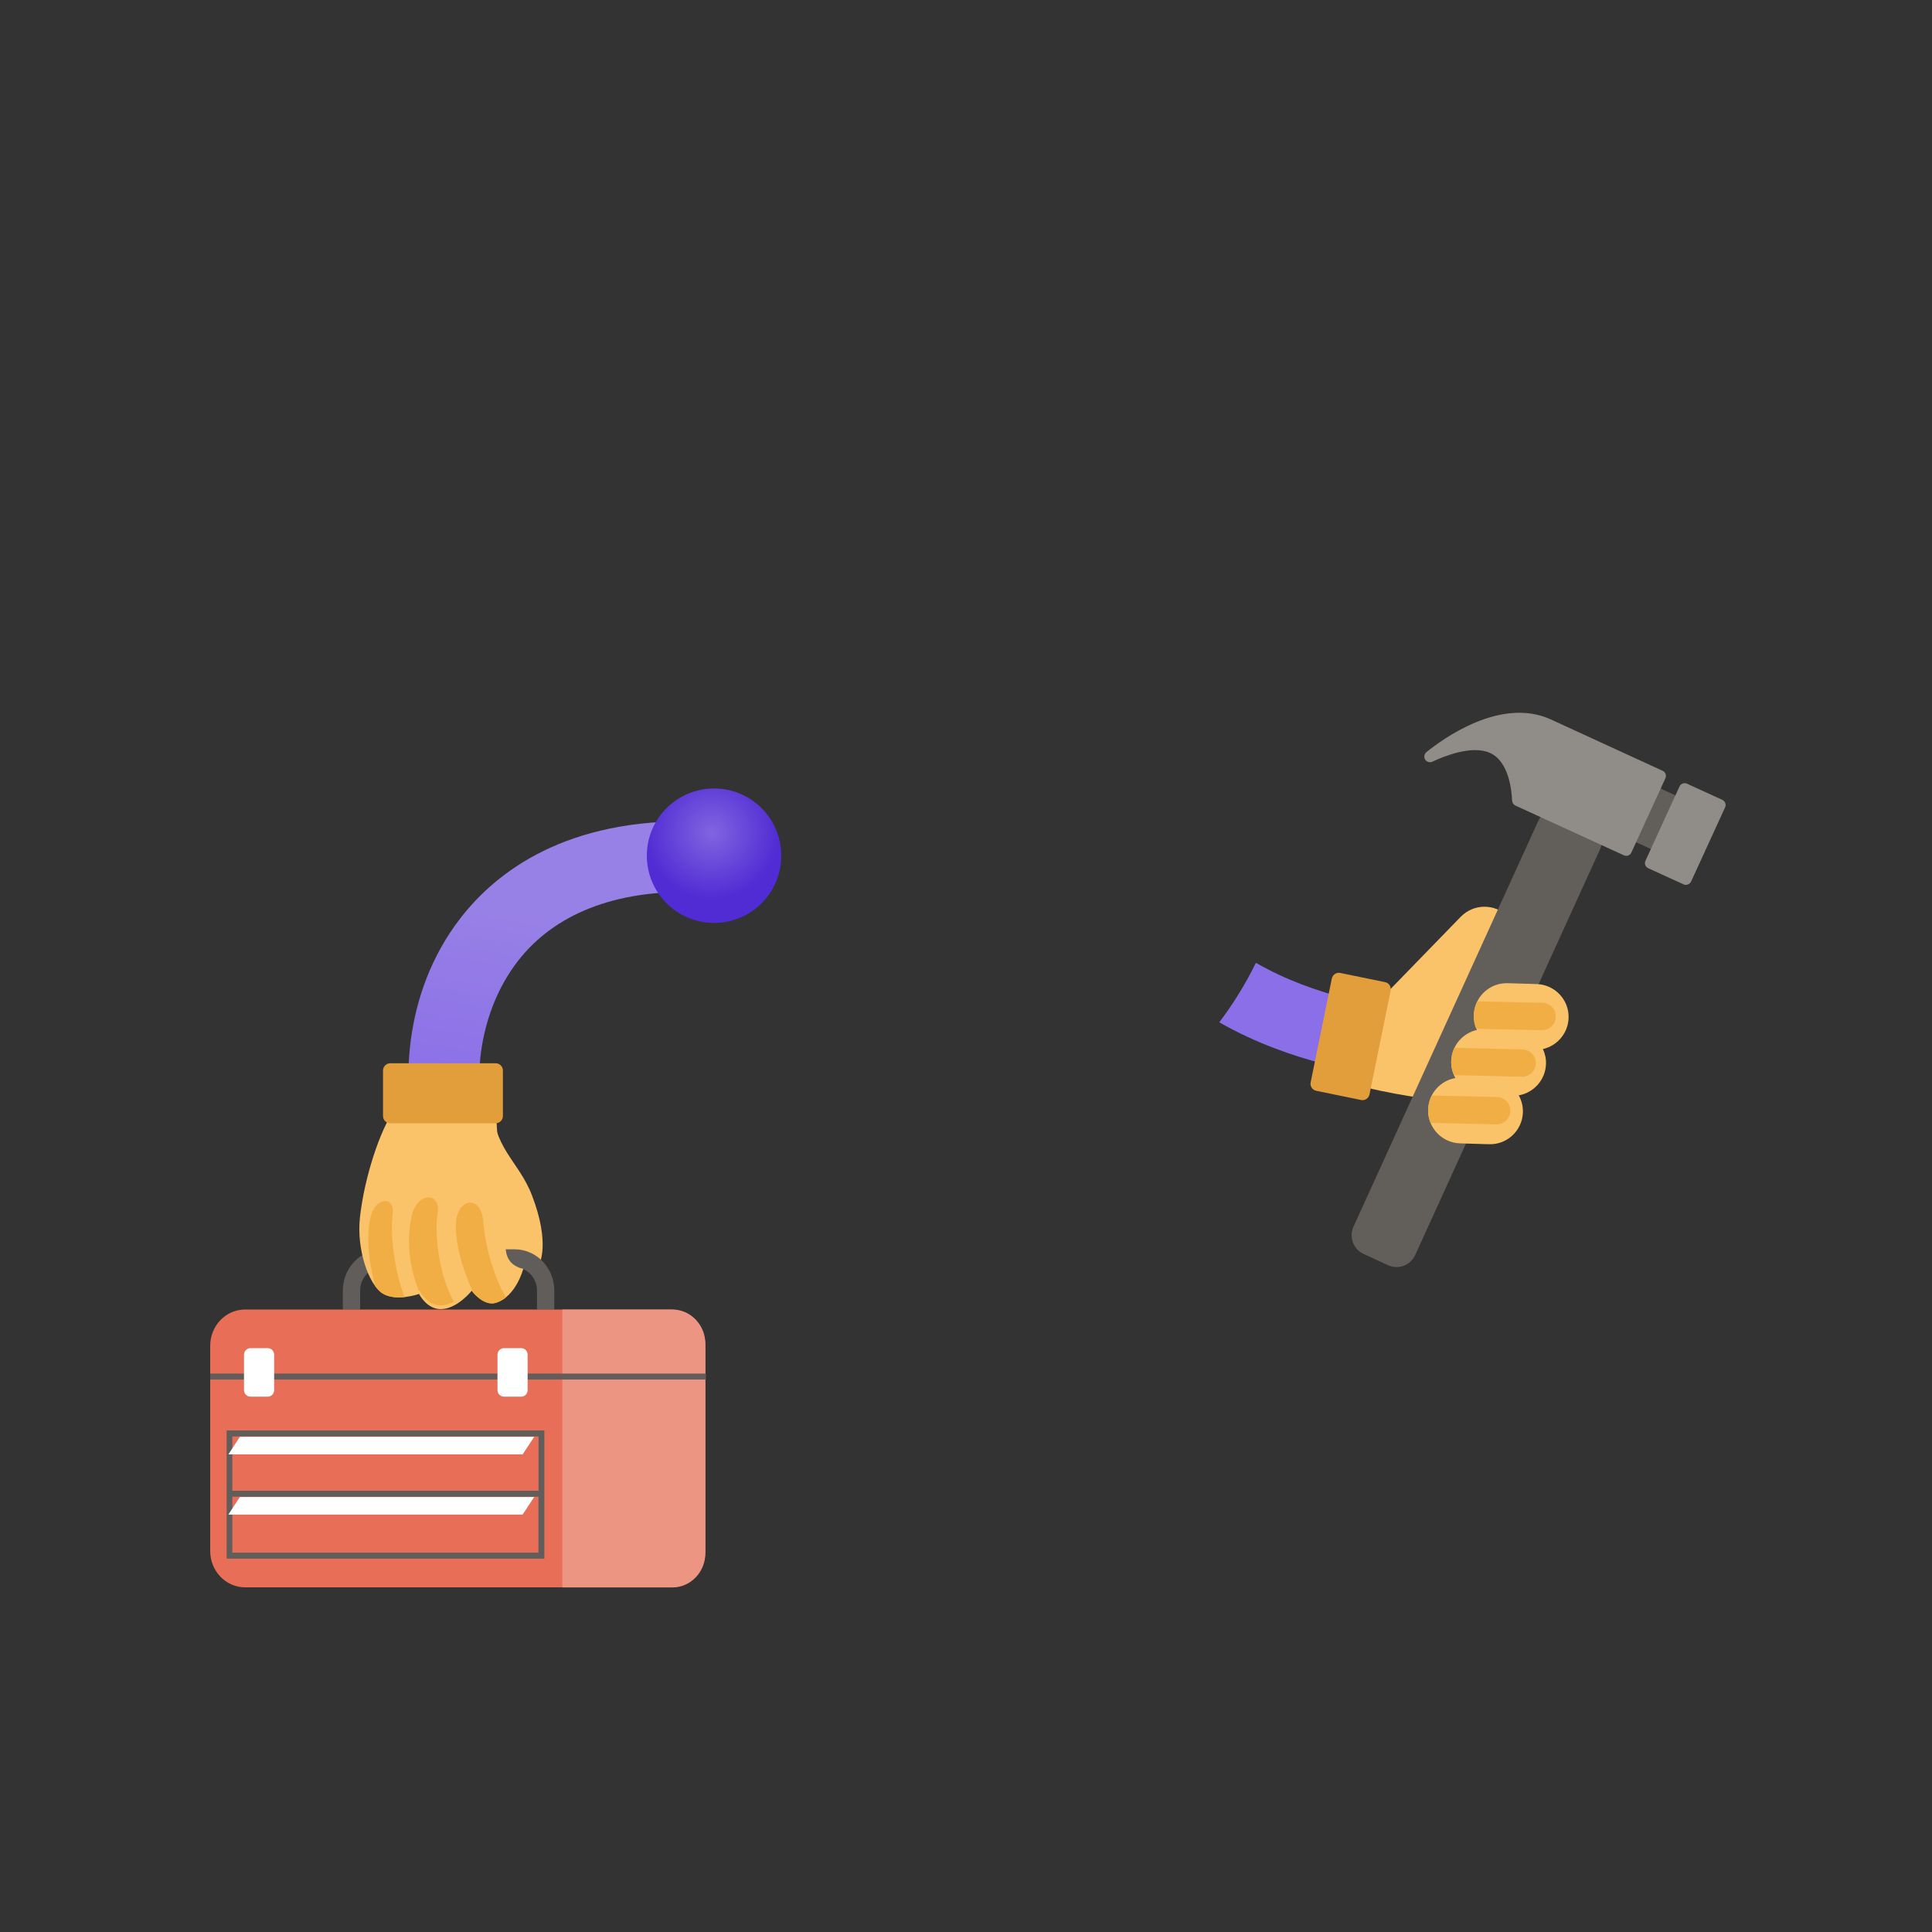 <?xml version="1.0" encoding="utf-8"?>
<!-- Generator: Adobe Illustrator 24.2.0, SVG Export Plug-In . SVG Version: 6.00 Build 0)  -->
<svg version="1.1" id="Layer_1" xmlns="http://www.w3.org/2000/svg" xmlns:xlink="http://www.w3.org/1999/xlink" x="0px" y="0px"
	 viewBox="0 0 2000 2000" enable-background="new 0 0 2000 2000" xml:space="preserve">
<rect x="0" y="0" width="2000" height="2000" fill="#333333" stroke="none"/>
<g id="ghost-image" display="none">
	<g display="inline" opacity="0.5">
		<path fill="#8A6FE8" d="M1469,1134.6c-57.7-4.7-181.3-73.8-228.1-150.4c-28.4-46.5,24.8-83.6,53.8-36.2
			c31.4,51.3,134.8,115.2,179.9,118.9L1469,1134.6z"/>
		<path fill="#8A6FE8" d="M1525,1005.7l-88.7,33.7c-15.8,6-23.7,23.7-17.8,39.5c6,15.8,23.7,23.7,39.5,17.8l88.7-33.7
			c15.8-6,23.7-23.7,17.8-39.5C1558.6,1007.6,1540.8,999.6,1525,1005.7z"/>
		<path fill="#8A6FE8" d="M1416.4,1155.1l37.8,51.4c10.2,13.6,29.4,16.4,43.1,6.3c13.6-10.2,16.4-29.4,6.3-43.1l-38.8-52.7
			L1416.4,1155.1z"/>
		<path fill="#8A6FE8" d="M1450.7,1158.2l76.8,42.9c14.9,8.2,33.6,2.9,41.8-12c8.2-14.8,2.9-33.6-12-41.8l-57-32.1L1450.7,1158.2z"
			/>
		<path fill="#8A6FE8" d="M1460.3,1121.8l84.6,24.4c16.3,4.7,33.4-4.7,38.2-21c4.7-16.3-4.7-33.4-21-38.2l-86.2-24.9L1460.3,1121.8z
			"/>
		
			<radialGradient id="SVGID_1_" cx="1010.586" cy="9418.334" r="6.046" gradientTransform="matrix(10.652 0 0 -10.652 -9312.655 101423.188)" gradientUnits="userSpaceOnUse">
			<stop  offset="0" style="stop-color:#8065E0"/>
			<stop  offset="1" style="stop-color:#512BD4"/>
		</radialGradient>
		<path fill="url(#SVGID_1_)" d="M1451.6,1168.2c35.6,0,64.4-28.8,64.4-64.4s-28.9-64.4-64.4-64.4c-35.6,0-64.4,28.8-64.4,64.4
			C1387.1,1139.3,1416,1168.2,1451.6,1168.2z"/>
		
			<linearGradient id="SVGID_2_" gradientUnits="userSpaceOnUse" x1="432.548" y1="16376.106" x2="492.317" y2="16091.441" gradientTransform="matrix(1 0 0 -1 694 17472)">
			<stop  offset="0" style="stop-color:#522CD5"/>
			<stop  offset="0.44" style="stop-color:#8A6FE8"/>
		</linearGradient>
		<path fill="url(#SVGID_2_)" d="M1216.5,1374.2c0.7-59.8-7.8-181.1-69.5-282.6l-60.3,36.6c56,92.1,60.2,199.7,58.9,246.6
			C1145.4,1378.6,1181.6,1382.1,1216.5,1374.2z"/>
		<path fill="#522CD5" d="M1145.5,1374.1l55.8-0.3l52.1,298.7l-112.1,0.5c-8.5,0-15-6.8-14.4-15.4L1145.5,1374.1z"/>
		
			<linearGradient id="SVGID_3_" gradientUnits="userSpaceOnUse" x1="468.499" y1="16100.062" x2="646.144" y2="15783.343" gradientTransform="matrix(1 0 0 -1 694 17472)">
			<stop  offset="0" style="stop-color:#522CD5"/>
			<stop  offset="0.44" style="stop-color:#8A6FE8"/>
		</linearGradient>
		<path fill="url(#SVGID_3_)" d="M1373,1593.9c9.7,7.7,9.5,18.7,8.8,30.4l-2.3,35.8c-0.4,6.4-6,11.7-12.4,11.7l-116.8,0.5
			c-7.3,0-12.8-5.8-12.3-13.1l0.8-37.1c0.9-13.5-3.7-18.4-14.1-31.1c-17.9-21.7-70.7-140-65.7-217.1l57.5-0.3
			C1220.3,1419.5,1280.7,1521.1,1373,1593.9z"/>
		
			<radialGradient id="SVGID_4_" cx="1028.328" cy="9050.553" r="6.049" gradientTransform="matrix(20.348 -9.260000e-02 -9.260000e-02 -20.348 -18781.762 185795.25)" gradientUnits="userSpaceOnUse">
			<stop  offset="3.400000e-02" style="stop-color:#522CD5"/>
			<stop  offset="0.996" style="stop-color:#8A6FE8"/>
		</radialGradient>
		<path fill="url(#SVGID_4_)" d="M1381.8,1624.3c0.6-8.2,0.7-16-2.5-22.6l-145.7,0.7c4,5.9,5.7,11.1,5.2,19.7l-0.8,37.1
			c-0.5,7.3,5,13.1,12.3,13.1l116.8-0.5c6.4,0,12-5.3,12.4-11.7L1381.8,1624.3z"/>
		
			<linearGradient id="SVGID_5_" gradientUnits="userSpaceOnUse" x1="103.638" y1="16380.612" x2="172.382" y2="16057.192" gradientTransform="matrix(1 0 0 -1 694 17472)">
			<stop  offset="0" style="stop-color:#522CD5"/>
			<stop  offset="0.44" style="stop-color:#8A6FE8"/>
		</linearGradient>
		<path fill="url(#SVGID_5_)" d="M847.6,1418.8l-71.3-8.9l40.1-322.5l71.3,8.8L847.6,1418.8z"/>
		<path fill="#522CD5" d="M781.5,1371.7l56.5-0.3l15.6,302l-113.4,0.5c-8.6,0-14.3-6.9-12.7-15.6L781.5,1371.7z"/>
		
			<linearGradient id="SVGID_6_" gradientUnits="userSpaceOnUse" x1="48.888" y1="16072.899" x2="202.897" y2="15779.432" gradientTransform="matrix(1 0 0 -1 694 17472)">
			<stop  offset="0" style="stop-color:#522CD5"/>
			<stop  offset="0.44" style="stop-color:#8A6FE8"/>
		</linearGradient>
		<path fill="url(#SVGID_6_)" d="M945.7,1595.1c8.7,7.9,8.5,18,6.3,29.8l-6.8,36.2c-1.2,6.5-7.5,11.8-14,11.8l-162.2,0.8
			c-7.4,0-12.2-5.9-10.8-13.2l5.8-37.5c2.6-13.6,0.6-17.7,0.8-35.1c0.5-32.8,15.6-138.2,30.3-216.2l58.2-0.2
			C851.4,1417.6,871.5,1527.9,945.7,1595.1z"/>
		
			<radialGradient id="SVGID_7_" cx="1014.016" cy="9021.243" r="6.049" gradientTransform="matrix(22.145 -0.101 -0.101 -22.122 -20684.822 201208.172)" gradientUnits="userSpaceOnUse">
			<stop  offset="3.400000e-02" style="stop-color:#522CD5"/>
			<stop  offset="0.996" style="stop-color:#8A6FE8"/>
		</radialGradient>
		<path fill="url(#SVGID_7_)" d="M763.9,1622.9l-5.8,37.5c-1.4,7.3,3.5,13.3,10.8,13.2l162.2-0.7c6.5,0,12.8-5.3,14-11.8l6.8-36.2
			c1.6-8.6,2.1-16.2-1-22.8l-185.9,0.8C765.4,1609.6,765.5,1614.4,763.9,1622.9z"/>
		<path fill="#8A6FE8" d="M804,455.8L736.5,483l-18.4-73.1l48.4-19.5L804,455.8z"/>
		<path fill="#512BD4" d="M788.8,582c38.2,0,69.1-30.9,69.1-69.1s-30.9-69.1-69.1-69.1s-69.1,30.9-69.1,69.1
			C719.7,551,750.7,582,788.8,582z"/>
		
			<radialGradient id="SVGID_8_" cx="1043.146" cy="8814.782" r="6.049" gradientTransform="matrix(61.95 0 0 -61.95 -63607.012 546842.125)" gradientUnits="userSpaceOnUse">
			<stop  offset="0.474" style="stop-color:#A08BE8"/>
			<stop  offset="0.862" style="stop-color:#8065E0"/>
		</radialGradient>
		<path fill="url(#SVGID_8_)" d="M1300.2,939.7C1325,844.2,1309,768,1309,768h22.4l0.5-0.4c-32.2-175.2-185.6-307.9-370-307.9
			c-207.8,0-376.3,168.5-376.3,376.3s168.4,376.3,376.3,376.3c164,0,303.5-104.9,355-251.2C1318.4,954.8,1318.3,943.6,1300.2,939.7z
			"/>
		<path fill="#D8CFF7" d="M1286.4,1026.5H637.5c14.6,24.8,31.9,47.7,51.5,68.4h545.8C1254.5,1074.2,1271.8,1051.3,1286.4,1026.5z"/>
		
			<radialGradient id="SVGID_9_" cx="1042.959" cy="8853.086" r="6.049" gradientTransform="matrix(48.258 0 0 -48.258 -49099.109 427931.969)" gradientUnits="userSpaceOnUse">
			<stop  offset="9.330000e-02" style="stop-color:#E1DFDD"/>
			<stop  offset="0.9" style="stop-color:#FFFFFF"/>
		</radialGradient>
		<path fill="url(#SVGID_9_)" d="M1300.2,939.7c24.6-94.3,9.2-169.7,8.9-171.6H918.6c0,0-24.6-2.5-24.6,20s0.9,85.9,0.9,156.2
			c0,14.4,11.8,21.4,21.1,21.4C916.1,965.6,1256.6,965.6,1300.2,939.7z"/>
		<path fill="#A08BE8" d="M1065,939.9c0,0,60.1-47.5,71.8-56.3c11.7-8.8,22-9.3,32.7,0s70.8,56.3,70.8,56.3H1065z"/>
		<path fill="#512BD4" d="M1315.4,965.3c0,0,10.4-20.1-15.2-25.7c0-0.1-383.8-0.3-383.8-0.3c-8.9,0-20.4-5.3-21.4-14
			c0,6.2,0,12.5,0,18.8c0,13.1,9.8,20,18.5,21.2c0.9,0.1,1.8,0.2,2.7,0.2h26.2L1315.4,965.3z"/>
		<path fill="#512BD4" d="M1286.5,851.6c0.4-27.3-12.4-49.7-28.7-49.9s-29.8,21.7-30.2,49c-0.4,27.3,12.4,49.7,28.7,49.9
			C1272.6,900.9,1286.1,879,1286.5,851.6z"/>
		<path fill="#8065E0" d="M1256.7,825c-10.8,10.8-10.8,28.2,0,38.9c7.4,7.4,17.8,9.7,27.2,7c1.6-5.9,2.5-12.4,2.6-19.3
			c0.2-13.4-2.8-25.6-7.8-34.6C1270.9,816.4,1262.8,819,1256.7,825z"/>
		<path fill="#512BD4" d="M1020.8,900.9c16.3-0.2,29.1-22.6,28.7-49.9s-13.9-49.3-30.2-49c-16.2,0.2-29.1,22.6-28.7,49.9
			C991,879.2,1004.5,901.2,1020.8,900.9z"/>
		<path fill="#8065E0" d="M1019.8,826.6c-10.8,10.8-10.8,28.2,0,38.9c7.3,7.3,17.7,9.6,27,7c1.8-6.5,2.8-13.8,2.6-21.6
			c-0.2-12.4-3.1-23.7-7.7-32.3C1033.9,818,1025.8,820.6,1019.8,826.6z"/>
		<path fill="#512BD4" d="M1084.8,1115.2l123.2-0.6l-0.5-108.9l-123.2,0.6L1084.8,1115.2z"/>
		<path fill="#FFFFFF" d="M1106.1,1074.5c-0.8,0-1.5-0.3-2.1-0.8c-0.6-0.6-0.9-1.2-0.9-2s0.3-1.5,0.9-2c0.6-0.6,1.3-0.8,2.1-0.8
			c0.8,0,1.5,0.3,2.1,0.8s0.9,1.2,0.9,2s-0.3,1.4-0.9,2C1107.7,1074.2,1107,1074.5,1106.1,1074.5z"/>
		<path fill="#FFFFFF" d="M1138.9,1074h-5.3l-14.1-22.1c-0.3-0.5-0.7-1.2-0.9-1.8h-0.1c0.1,0.6,0.2,2,0.2,4.1v19.7h-4.7l-0.1-30.1
			h5.7l13.6,21.6c0.6,0.9,0.9,1.5,1.1,1.8h0.1c-0.2-0.8-0.2-2.2-0.2-4.1v-19.4h4.7L1138.9,1074z"/>
		<path fill="#FFFFFF" d="M1161.8,1073.9h-16.5l-0.1-30.1h15.8v4.2h-10.9v8.5h10.1v4.2h-10.1v8.9h11.6L1161.8,1073.9L1161.8,1073.9z
			"/>
		<path fill="#FFFFFF" d="M1185.2,1048h-8.4l0.1,25.9h-4.9l-0.1-25.9h-8.4v-4.2l21.7-0.1L1185.2,1048z"/>
		<path fill="#8A6FE8" d="M529.4,1254.2l40.2,57.3c10.8,15.2,31.9,18.7,47.2,7.9c15.2-10.8,18.7-31.9,7.9-47.1L575,1203
			L529.4,1254.2z"/>
		<path fill="#8A6FE8" d="M460.1,1232.5l-11.1,69.2c-2.8,18.4,9.8,35.7,28.3,38.5c18.4,2.8,35.7-9.8,38.5-28.3l11.4-70.9
			L460.1,1232.5z"/>
		<path fill="#8A6FE8" d="M505,1240.3l-9.3,69.4c-2.4,18.5,10.8,35.4,29.2,37.8c18.5,2.4,35.4-10.8,37.8-29.2l9.6-71.2L505,1240.3z"
			/>
		<path fill="#8A6FE8" d="M442.7,1211.8l-25.1,65.4c-6.6,17.5,2.3,37,19.8,43.5c17.5,6.6,37-2.3,43.5-19.8l25.7-67.1L442.7,1211.8z"
			/>
		
			<linearGradient id="SVGID_10_" gradientUnits="userSpaceOnUse" x1="-100.837" y1="16612.5" x2="-100.837" y2="16231.6" gradientTransform="matrix(1 0 0 -1 694 17472)">
			<stop  offset="0.249" style="stop-color:#967FE6"/>
			<stop  offset="1" style="stop-color:#8A6FE8"/>
		</linearGradient>
		<path fill="url(#SVGID_10_)" d="M489.3,1240.4c-27.9-57-44.2-154.4,1.8-241.6c28-52.9,89.2-120,222.3-139.3l10.7,73.8
			c-80.8,11.7-138.5,46.4-167,100.3c-30.8,58.4-22.6,129.4-0.8,174L489.3,1240.4z"/>
		
			<radialGradient id="SVGID_11_" cx="961.282" cy="9387.936" r="6.049" gradientTransform="matrix(11.399 0 0 -11.399 -10220.825 107873.547)" gradientUnits="userSpaceOnUse">
			<stop  offset="0" style="stop-color:#8065E0"/>
			<stop  offset="1" style="stop-color:#512BD4"/>
		</radialGradient>
		<path fill="url(#SVGID_11_)" d="M739,954.1c38.1,0,68.9-30.8,68.9-68.9S777,816.3,739,816.3s-68.9,30.8-68.9,68.9
			C670.1,923.2,700.9,954.1,739,954.1z"/>
		
			<radialGradient id="SVGID_12_" cx="1000.482" cy="9026.295" r="6.049" gradientTransform="matrix(22.729 0 0 -22.729 -22235.281 206314.203)" gradientUnits="userSpaceOnUse">
			<stop  offset="0" style="stop-color:#8065E0"/>
			<stop  offset="1" style="stop-color:#512BD4"/>
		</radialGradient>
		<path fill="url(#SVGID_12_)" d="M508.6,1277.3c39.1,0,70.8-31.7,70.8-70.8s-31.7-70.8-70.8-70.8s-70.8,31.7-70.8,70.8
			C437.9,1245.7,469.5,1277.3,508.6,1277.3z"/>
		<path fill="#D8CFF7" d="M739.7,415.8c-26.2,7-53.3-8.4-60.5-34.4s8.2-52.7,34.5-59.7c26.2-7,53.3,8.4,60.5,34.4
			C781.4,382.1,766,408.8,739.7,415.8z"/>
	</g>
</g>
<g id="bot-base" display="none">
	<g display="inline">
		
			<radialGradient id="SVGID_13_" cx="1043.146" cy="8814.782" r="6.049" gradientTransform="matrix(61.95 0 0 -61.95 -63607.012 546842.125)" gradientUnits="userSpaceOnUse">
			<stop  offset="0.474" style="stop-color:#A08BE8"/>
			<stop  offset="0.862" style="stop-color:#8065E0"/>
		</radialGradient>
		<path fill="url(#SVGID_13_)" d="M1300.2,939.7C1325,844.2,1309,768,1309,768h22.4l0.5-0.4c-32.2-175.2-185.6-307.9-370-307.9
			c-207.8,0-376.3,168.5-376.3,376.3s168.4,376.3,376.3,376.3c164,0,303.5-104.9,355-251.2C1318.4,954.8,1318.3,943.6,1300.2,939.7z
			"/>
		<path fill="#D8CFF7" d="M1286.4,1026.5H637.5c14.6,24.8,31.9,47.7,51.5,68.4h545.8C1254.5,1074.2,1271.8,1051.3,1286.4,1026.5z"/>
		
			<radialGradient id="SVGID_14_" cx="1042.959" cy="8853.086" r="6.049" gradientTransform="matrix(48.258 0 0 -48.258 -49099.109 427931.969)" gradientUnits="userSpaceOnUse">
			<stop  offset="9.330000e-02" style="stop-color:#E1DFDD"/>
			<stop  offset="0.9" style="stop-color:#FFFFFF"/>
		</radialGradient>
		<path fill="url(#SVGID_14_)" d="M1300.2,939.7c24.6-94.3,9.2-169.7,8.9-171.6H918.6c0,0-24.6-2.5-24.6,20s0.9,85.9,0.9,156.2
			c0,14.4,11.8,21.4,21.1,21.4C916.1,965.6,1256.6,965.6,1300.2,939.7z"/>
		<path fill="#A08BE8" d="M1065,939.9c0,0,60.1-47.5,71.8-56.3c11.7-8.8,22-9.3,32.7,0s70.8,56.3,70.8,56.3H1065z"/>
		<path fill="#512BD4" d="M1315.4,965.3c0,0,10.4-20.1-15.2-25.7c0-0.1-383.8-0.3-383.8-0.3c-8.9,0-20.4-5.3-21.4-14
			c0,6.2,0,12.5,0,18.8c0,13.1,9.8,20,18.5,21.2c0.9,0.1,1.8,0.2,2.7,0.2h26.2L1315.4,965.3z"/>
		<path fill="#512BD4" d="M1084.8,1115.2l123.2-0.6l-0.5-108.9l-123.2,0.6L1084.8,1115.2z"/>
		<path fill="#FFFFFF" d="M1106.1,1074.5c-0.8,0-1.5-0.3-2.1-0.8c-0.6-0.6-0.9-1.2-0.9-2s0.3-1.5,0.9-2c0.6-0.6,1.3-0.8,2.1-0.8
			c0.8,0,1.5,0.3,2.1,0.8s0.9,1.2,0.9,2s-0.3,1.4-0.9,2C1107.7,1074.2,1107,1074.5,1106.1,1074.5z"/>
		<path fill="#FFFFFF" d="M1138.9,1074h-5.3l-14.1-22.1c-0.3-0.5-0.7-1.2-0.9-1.8h-0.1c0.1,0.6,0.2,2,0.2,4.1v19.7h-4.7l-0.1-30.1
			h5.7l13.6,21.6c0.6,0.9,0.9,1.5,1.1,1.8h0.1c-0.2-0.8-0.2-2.2-0.2-4.1v-19.4h4.7L1138.9,1074z"/>
		<path fill="#FFFFFF" d="M1161.8,1073.9h-16.5l-0.1-30.1h15.8v4.2h-10.9v8.5h10.1v4.2h-10.1v8.9h11.6L1161.8,1073.9L1161.8,1073.9z
			"/>
		<path fill="#FFFFFF" d="M1185.2,1048h-8.4l0.1,25.9h-4.9l-0.1-25.9h-8.4v-4.2l21.7-0.1L1185.2,1048z"/>
	</g>
</g>
<g>
	<path fill="#8A6FE8" d="M1300.1,996.7c-10.7,21.8-23.4,42.4-37.9,61.6c76,43.4,154.3,52.3,159.1,52.8l11.5-69.9
		C1431.9,1041,1363.7,1033.3,1300.1,996.7z"/>
	<path fill="#FAC369" d="M1560.8,948.5c-13.5-13.3-35.2-13.1-48.5,0.4l-82.9,85.3l-0.5,0.3l-28.9,87.2
		c35.2,11.2,89.6,17.3,89.6,17.3l35.7-106l35.9-36C1574.5,983.5,1574.3,961.8,1560.8,948.5z"/>
	
		<rect x="1684.6" y="827.6" transform="matrix(0.417 -0.909 0.909 0.417 229.504 2053.784)" fill="#625F5B" width="61.1" height="41"/>
	<path fill="#625F5B" d="M1436.9,1309.7l-25.3-11.6c-10.7-4.9-15.3-17.5-10.5-28.2l191.3-420.1c4.9-10.7,17.5-15.3,28.2-10.5
		l25.3,11.6c10.7,4.9,15.3,17.5,10.5,28.2L1465,1299.2C1460.1,1309.9,1447.5,1314.6,1436.9,1309.7z"/>
	<path fill="#908D89" d="M1742.8,915.5l-36.5-16.7c-3-1.4-4.3-4.9-2.9-7.8l35.2-76.8c1.4-3,4.9-4.3,7.8-2.9l36.5,16.7
		c3,1.4,4.3,4.9,2.9,7.8l-35.2,76.8C1749.2,915.5,1745.7,916.8,1742.8,915.5z"/>
	<path fill="#908D89" d="M1605.5,744.8c-52-23.9-112.4,20.5-128.9,33.8c-2.4,2-2.9,5.6-1,8.1l0,0c1.7,2.2,4.7,3,7.2,1.8
		c11-5.2,40.8-17.7,59.8-9c19.4,8.9,22.3,38.8,22.7,49.2c0.1,2.2,1.4,4.2,3.4,5.2l112.3,51.5c3,1.4,6.5,0.1,7.8-2.9l35.2-76.8
		c1.4-3,0.1-6.5-2.9-7.8L1605.5,744.8z"/>
	<path fill="#E29E3B" d="M1439.6,1025.5l-21.9,107.4c-0.8,4.1-4.8,6.7-8.8,5.8l-46.3-9.5c-4.1-0.8-6.7-4.8-5.8-8.8l21.9-107.4
		c0.8-4,4.8-6.7,8.8-5.8l46.3,9.5C1437.8,1017.5,1440.4,1021.5,1439.6,1025.5z"/>
	<path fill="#FAC369" d="M1623.8,1053.8L1623.8,1053.8c0.6-18.8-14.2-34.5-33-35.1l-30-0.9c-18.8-0.6-34.5,14.2-35.1,33l0,0
		c-0.2,5.5,1,10.8,3.2,15.4c-14.8,3.3-26.1,16.3-26.6,32.2l0,0c-0.2,6.4,1.4,12.4,4.3,17.6c-15.6,2.7-27.7,16.1-28.2,32.5l0,0
		c-0.6,18.8,14.2,34.5,33,35.1l30,0.9c18.8,0.6,34.5-14.2,35.1-33l0,0c0.2-6.4-1.4-12.4-4.3-17.6c15.6-2.7,27.7-16.1,28.2-32.5l0,0
		c0.2-5.5-1-10.8-3.2-15.4C1612,1082.6,1623.3,1069.6,1623.8,1053.8z"/>
	<path fill="#F1AE44" d="M1596.7,1038.1l-67.5-1.5c-2.1,4.3-3.4,9.1-3.6,14.2c-0.2,5,0.8,9.8,2.6,14.2l67.8,1.5
		c7.8,0.2,14.3-6,14.5-13.8C1610.8,1044.7,1604.6,1038.2,1596.7,1038.1z"/>
	<path fill="#F1AE44" d="M1576,1086.3l-70.4-1.6c-2,4.1-3.2,8.7-3.3,13.6c-0.2,5.2,0.9,10.2,2.9,14.7l70.2,1.6
		c7.8,0.2,14.3-6,14.5-13.8C1590,1093,1583.8,1086.5,1576,1086.3z"/>
	<path fill="#F1AE44" d="M1563.5,1150.1c0.2-7.8-6-14.3-13.8-14.5l-67.6-1.5c-2.2,4.3-3.5,9.2-3.7,14.4c-0.2,4.9,0.8,9.6,2.5,13.9
		l68.1,1.5C1556.8,1164.1,1563.3,1157.9,1563.5,1150.1z"/>
	<path fill="#FAC369" d="M510.7,1141.5c-1.8,46.1,26,59.6,39.9,95.7c19.3,50,7.7,71.2,7.7,71.2s-10.5,3.2-40.6-3.9
		c-30.1-7.1-46-40.7-47.8-72.6s-8.9-100.1-8.9-100.1L510.7,1141.5z"/>
	
		<linearGradient id="SVGID_15_" gradientUnits="userSpaceOnUse" x1="333.055" y1="-396.831" x2="333.055" y2="-12.19" gradientTransform="matrix(0.985 0.172 -0.172 0.985 205.58 1163.106)">
		<stop  offset="0.334" style="stop-color:#9780E6"/>
		<stop  offset="0.849" style="stop-color:#8A6FE8"/>
	</linearGradient>
	<path fill="url(#SVGID_15_)" d="M432.9,1190.4c-17.9-61.5-17.1-161.3,43.8-240c37-47.8,109.5-103.9,245.3-100l-2.8,73.1
		c-82.4-2.4-145.4,22.7-183.1,71.4c-40.8,52.7-47.4,124.9-33.5,173L432.9,1190.4z"/>
	
		<radialGradient id="SVGID_16_" cx="736.942" cy="-638.233" r="69.623" gradientTransform="matrix(1 0 0 1 0 1500)" gradientUnits="userSpaceOnUse">
		<stop  offset="0" style="stop-color:#8065E0"/>
		<stop  offset="1" style="stop-color:#512BD4"/>
	</radialGradient>
	<circle fill="url(#SVGID_16_)" cx="739.2" cy="885.8" r="69.6"/>
	<path fill="#605D5A" d="M372.8,1355.6V1336c0-13.3,10.4-24.1,23.1-24.1h136.8c12.8,0,23.2,10.8,23.2,24.1v19.6h17.9V1336
		c0-23.6-18.4-42.7-41-42.7H395.9c-22.6,0-41,19.2-41,42.7v19.6H372.8z"/>
	<path fill="#E86E58" d="M694.1,1355.6H253.7c-20,0-36.1,16.8-36.1,37.6v212.4c0,20.8,16.2,37.6,36.1,37.6h440.4
		c20,0,36.1-16.9,36.1-37.6v-212.4C730.2,1372.5,714,1355.6,694.1,1355.6z"/>
	<path fill="#ED9583" d="M696.1,1355.6h-114v287.7h114c18.8,0,34.1-15.9,34.1-35.5v-216.7C730.2,1371.6,714.9,1355.6,696.1,1355.6z"
		/>
	<path fill="#605D5A" d="M730.7,1421.9H217.6v6.2h513.2v-6.2H730.7z"/>
	<path fill="#FFFFFF" d="M277.2,1445.8h-18c-3.7,0-6.6-3.1-6.6-6.9v-36.4c0-3.8,3-6.9,6.6-6.9h18c3.7,0,6.6,3.1,6.6,6.9v36.4
		C283.9,1442.7,280.9,1445.8,277.2,1445.8z"/>
	<path fill="#FFFFFF" d="M539.6,1445.8h-18c-3.7,0-6.6-3.1-6.6-6.9v-36.4c0-3.8,3-6.9,6.6-6.9h18c3.7,0,6.6,3.1,6.6,6.9v36.4
		C546.3,1442.7,543.3,1445.8,539.6,1445.8z"/>
	<path fill="#605D5A" d="M234.6,1480.8v132.7h328.9v-132.7H234.6z M557.5,1487v56.2h-317V1487H557.5z M240.5,1607.3v-57.9h316.9
		v57.9H240.5z"/>
	<path fill="#FFFFFF" d="M541,1505.6H236.4l11.9-18.2H553L541,1505.6z"/>
	<path fill="#FFFFFF" d="M541,1567.9H236.4l11.9-18.2H553L541,1567.9z"/>
	<path fill="#FAC369" d="M409,1147.4c-16,23-31.6,71.2-36.3,112c-4,34.3,9.2,70.6,23.3,79.5c14.2,8.9,37.8,0.6,37.8,0.6
		s7.8,15.6,22.1,15.7c17.2,0.2,32.4-19,32.4-19s12.2,16.7,25.4,12.4c20.7-6.8,28-35.2,28-35.2s-14.5-1.7-17.6-16.3
		c-3.8-18-11.5-161.1-11.5-161.1L409,1147.4z"/>
	<path fill="#F1AE44" d="M406.5,1257.2c2.2-17.8-13.3-17.5-20-5c-6,11.2-8.8,40.3,2.1,79.6c2.4,3.1,4.8,5.6,7.4,7.2
		c6.6,4.2,15.4,4.5,22.8,3.8C409.5,1318.4,403.5,1282,406.5,1257.2z"/>
	<path fill="#F1AE44" d="M513.7,1348.5c3.8-1.2,7.2-3.2,10.1-5.4c-12.9-21.3-22-56-23.5-78.2c-1.7-25.8-22.2-25.3-27.2-6.1
		c-4.1,15.9,2.2,48.8,17.3,80C494.5,1343.2,503.8,1351.7,513.7,1348.5z"/>
	<path fill="#F1AE44" d="M426.3,1258.2c-4.5,19.5-5,46.5,7.1,77.9c0.4-0.1,0.7-0.2,0.7-0.2s7.6,15.3,21.7,15.4
		c5,0.1,9.8-1.6,14.1-3.8c-15.5-26.8-20.5-71.6-16.9-91C457.2,1234.1,432.2,1233.2,426.3,1258.2z"/>
	<path fill="#E29E3B" d="M513.1,1162.8H404c-4.1,0-7.5-3.3-7.5-7.5v-47.1c0-4.1,3.3-7.5,7.5-7.5h109.1c4.1,0,7.5,3.3,7.5,7.5v47.1
		C520.6,1159.4,517.2,1162.8,513.1,1162.8z"/>
</g>
</svg>
